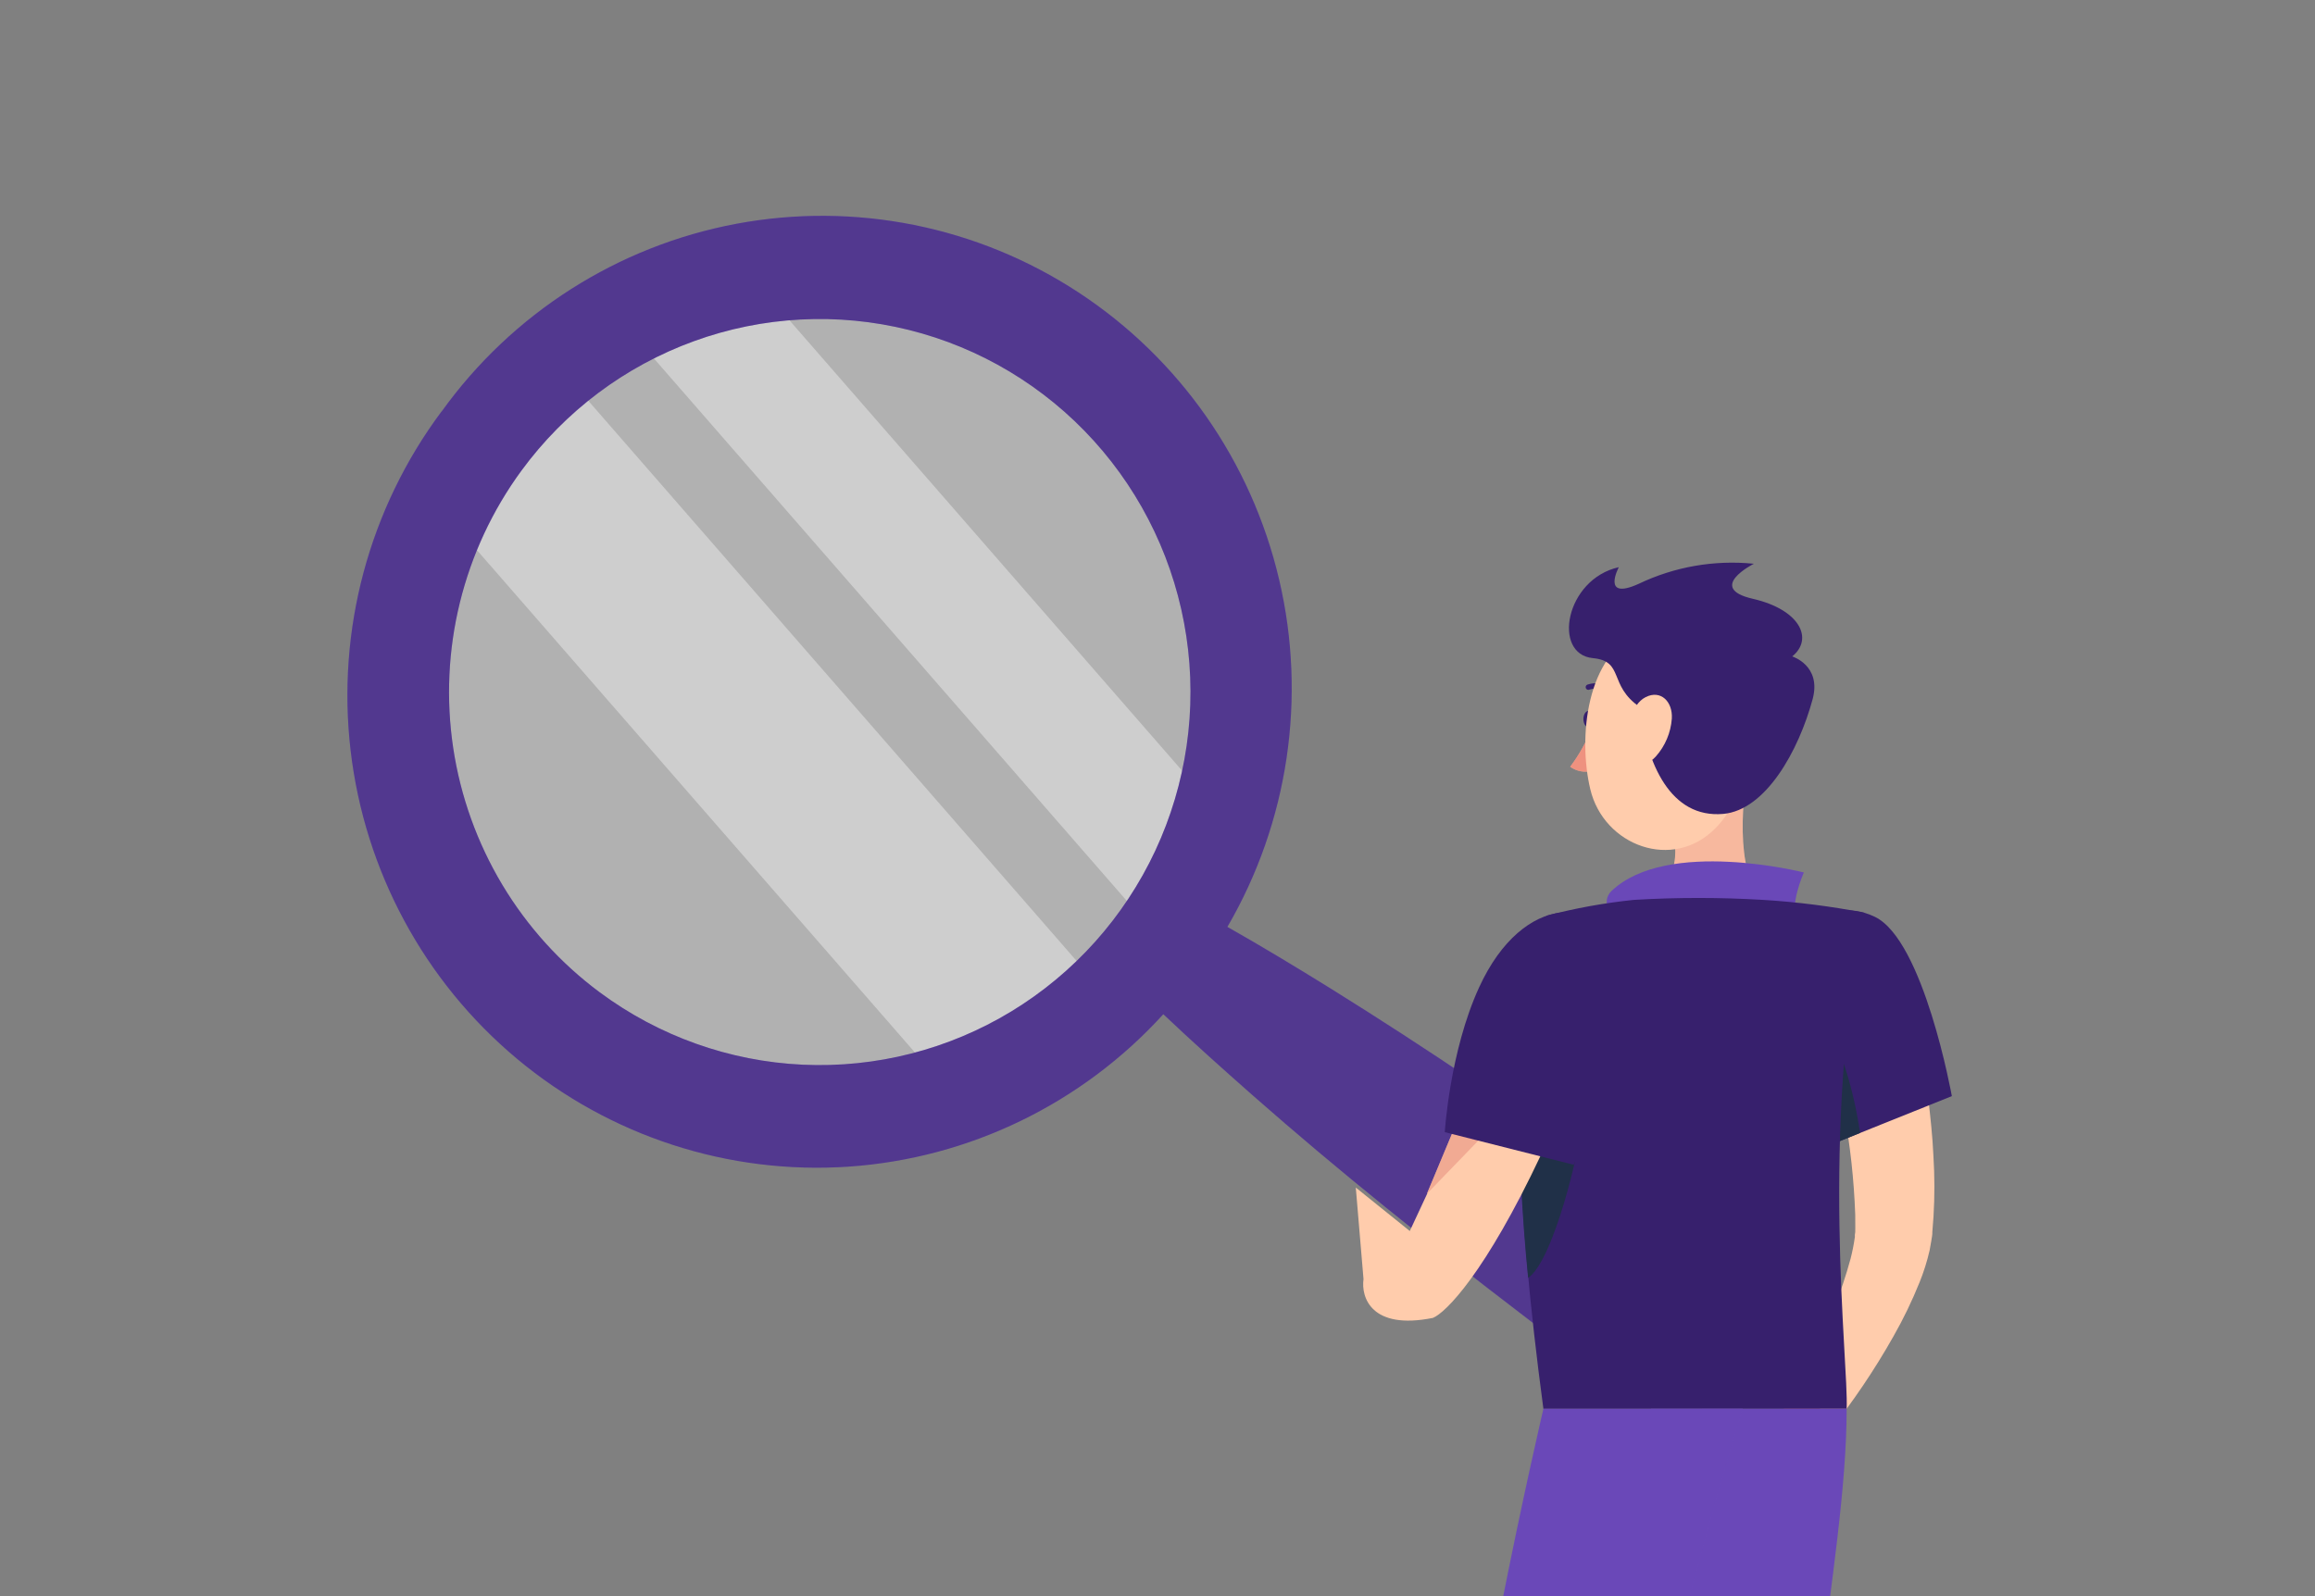 <svg width="116" height="80" viewBox="0 0 116 80" fill="none" xmlns="http://www.w3.org/2000/svg">
<rect x="0" y="0" width="116" height="80" fill="#808080" stroke="none"/>
<g clip-path="url(#clip0_4171_991)">
<path d="M91.273 50.449C91.472 51.275 91.696 52.169 91.877 53.035C92.058 53.902 92.246 54.794 92.393 55.674C92.71 57.395 92.9 59.137 92.962 60.887L92.965 61.52L92.962 61.757C92.951 61.822 92.936 61.906 92.945 61.987C92.894 62.362 92.82 62.735 92.725 63.102C92.51 63.898 92.228 64.741 91.896 65.575C91.27 67.254 90.546 68.971 89.82 70.66L91.639 71.775C92.844 70.267 93.927 68.664 94.876 66.981C95.375 66.106 95.813 65.197 96.189 64.262C96.398 63.745 96.565 63.212 96.69 62.667C96.717 62.514 96.743 62.368 96.772 62.204C96.801 62.039 96.833 61.855 96.826 61.743L96.885 60.963C96.945 59.955 96.943 58.945 96.88 57.938C96.836 56.941 96.726 55.961 96.614 54.992C96.502 54.023 96.319 53.058 96.114 52.104C96.014 51.628 95.89 51.151 95.792 50.679C95.695 50.207 95.564 49.748 95.403 49.233L91.273 50.449Z" fill="#FFCCAC"/>
<path d="M90.013 70.161L88.271 71.356L91.241 73.467C91.241 73.467 92.269 72.224 91.945 70.877L90.013 70.161Z" fill="#E4897B"/>
<path d="M86.688 73.314L89.227 74.93L91.24 73.451L88.271 71.356L86.688 73.314Z" fill="#E4897B"/>
<path opacity="0.4" d="M39.745 55.188C43.772 55.45 47.787 54.505 51.281 52.472C54.776 50.438 57.593 47.407 59.376 43.763C61.16 40.119 61.83 36.024 61.302 31.997C60.773 27.969 59.071 24.19 56.409 21.137C53.747 18.084 50.245 15.893 46.346 14.843C42.447 13.793 38.327 13.93 34.505 15.236C30.683 16.543 27.331 18.961 24.874 22.184C22.417 25.407 20.965 29.291 20.7 33.345C20.524 36.038 20.878 38.739 21.74 41.295C22.602 43.851 23.956 46.21 25.725 48.239C27.493 50.267 29.642 51.925 32.047 53.117C34.453 54.31 37.069 55.013 39.745 55.188Z" fill="#FAFAFA"/>
<path opacity="0.4" d="M31.516 16.532L57.716 46.592C57.894 46.334 58.07 46.076 58.237 45.816C59.328 44.119 60.162 42.269 60.711 40.324L38.081 14.36C35.785 14.698 33.564 15.433 31.516 16.532Z" fill="#FAFAFA"/>
<path opacity="0.4" d="M22.555 26.032L47.188 54.292C50.171 53.35 52.899 51.73 55.16 49.556L28.265 18.695C25.828 20.669 23.875 23.179 22.555 26.032Z" fill="#FAFAFA"/>
<path d="M22.128 20.628C25.668 15.698 30.958 12.328 36.901 11.216C42.843 10.105 48.982 11.337 54.045 14.659C59.108 17.98 62.707 23.135 64.096 29.055C65.484 34.975 64.556 41.207 61.503 46.457C63.251 47.449 64.967 48.485 66.669 49.541C69.122 51.069 71.543 52.64 73.931 54.253C76.316 55.872 78.686 57.512 81.021 59.201C82.195 60.035 83.346 60.899 84.511 61.746C85.124 62.152 85.652 62.675 86.064 63.286C86.286 63.623 86.47 63.983 86.614 64.361C86.79 64.809 86.901 65.281 86.941 65.762C87.004 66.626 86.758 67.485 86.248 68.182C85.737 68.88 84.995 69.371 84.156 69.566C83.69 69.671 83.213 69.708 82.737 69.676C82.335 69.65 81.937 69.579 81.551 69.463C80.85 69.247 80.198 68.895 79.632 68.426C78.482 67.556 77.32 66.707 76.181 65.821C73.898 64.081 71.625 62.285 69.386 60.474C67.147 58.664 64.917 56.788 62.755 54.887C61.261 53.567 59.755 52.221 58.291 50.834C54.211 55.32 48.572 58.055 42.544 58.472C36.516 58.888 30.56 56.954 25.91 53.071C21.26 49.188 18.273 43.653 17.568 37.613C16.863 31.573 18.494 25.491 22.122 20.627L22.128 20.628ZM30.055 49.739C33.013 51.932 36.55 53.194 40.22 53.364C43.89 53.534 47.528 52.605 50.674 50.694C53.819 48.783 56.331 45.977 57.893 42.629C59.454 39.282 59.994 35.544 59.444 31.887C58.895 28.231 57.281 24.822 54.806 22.089C52.331 19.357 49.106 17.424 45.54 16.537C41.974 15.649 38.226 15.845 34.77 17.101C31.314 18.357 28.306 20.616 26.126 23.592C24.678 25.569 23.631 27.813 23.045 30.197C22.458 32.581 22.345 35.057 22.709 37.486C23.074 39.913 23.911 42.245 25.171 44.348C26.432 46.45 28.091 48.282 30.055 49.739Z" fill="#7550CC"/>
<path opacity="0.3" d="M22.128 20.628C25.668 15.698 30.958 12.328 36.901 11.216C42.843 10.105 48.982 11.337 54.045 14.659C59.108 17.98 62.707 23.135 64.096 29.055C65.484 34.975 64.556 41.207 61.503 46.457C63.251 47.449 64.967 48.485 66.669 49.541C69.122 51.069 71.543 52.64 73.931 54.253C76.316 55.872 78.686 57.512 81.021 59.201C82.195 60.035 83.346 60.899 84.511 61.746C85.124 62.152 85.652 62.675 86.064 63.286C86.286 63.623 86.47 63.983 86.614 64.361C86.79 64.809 86.901 65.281 86.941 65.762C87.004 66.626 86.758 67.485 86.248 68.182C85.737 68.88 84.995 69.371 84.156 69.566C83.69 69.671 83.213 69.708 82.737 69.676C82.335 69.65 81.937 69.579 81.551 69.463C80.85 69.247 80.198 68.895 79.632 68.426C78.482 67.556 77.32 66.707 76.181 65.821C73.898 64.081 71.625 62.285 69.386 60.474C67.147 58.664 64.917 56.788 62.755 54.887C61.261 53.567 59.755 52.221 58.291 50.834C54.211 55.32 48.572 58.055 42.544 58.472C36.516 58.888 30.56 56.954 25.91 53.071C21.26 49.188 18.273 43.653 17.568 37.613C16.863 31.573 18.494 25.491 22.122 20.627L22.128 20.628ZM30.055 49.739C33.013 51.932 36.55 53.194 40.22 53.364C43.89 53.534 47.528 52.605 50.674 50.694C53.819 48.783 56.331 45.977 57.893 42.629C59.454 39.282 59.994 35.544 59.444 31.887C58.895 28.231 57.281 24.822 54.806 22.089C52.331 19.357 49.106 17.424 45.54 16.537C41.974 15.649 38.226 15.845 34.77 17.101C31.314 18.357 28.306 20.616 26.126 23.592C24.678 25.569 23.631 27.813 23.045 30.197C22.458 32.581 22.345 35.057 22.709 37.486C23.074 39.913 23.911 42.245 25.171 44.348C26.432 46.45 28.091 48.282 30.055 49.739Z" fill="black"/>
<path d="M79.882 36.041C79.882 36.271 79.762 36.458 79.612 36.458C79.461 36.458 79.341 36.271 79.341 36.041C79.341 35.812 79.461 35.625 79.612 35.625C79.762 35.625 79.882 35.827 79.882 36.041Z" fill="#37206D"/>
<path d="M79.773 36.458C79.5 37.163 79.132 37.827 78.679 38.431C78.835 38.544 79.014 38.621 79.204 38.657C79.393 38.692 79.587 38.686 79.773 38.638V36.458Z" fill="#FFCCAC"/>
<path d="M79.773 36.458C79.5 37.163 79.132 37.827 78.679 38.431C78.835 38.544 79.014 38.621 79.204 38.657C79.393 38.692 79.587 38.686 79.773 38.638V36.458Z" fill="#DE5753" fill-opacity="0.5"/>
<path d="M80.683 34.761C80.704 34.761 80.725 34.756 80.745 34.746C80.764 34.737 80.781 34.723 80.795 34.706C80.815 34.677 80.823 34.64 80.817 34.605C80.811 34.569 80.792 34.537 80.764 34.516C80.594 34.386 80.394 34.299 80.184 34.263C79.973 34.227 79.757 34.243 79.553 34.309C79.535 34.314 79.518 34.323 79.504 34.335C79.489 34.347 79.477 34.362 79.468 34.379C79.46 34.396 79.455 34.415 79.454 34.434C79.453 34.453 79.456 34.472 79.463 34.49C79.469 34.508 79.48 34.524 79.493 34.537C79.507 34.551 79.523 34.561 79.54 34.568C79.558 34.575 79.577 34.578 79.596 34.577C79.615 34.576 79.633 34.571 79.65 34.562C79.812 34.513 79.983 34.502 80.149 34.533C80.315 34.563 80.472 34.633 80.605 34.737C80.628 34.753 80.655 34.761 80.683 34.761Z" fill="#37206D"/>
<path d="M87.694 37.774C87.307 39.864 86.882 43.698 88.336 45.095C88.336 45.095 87.767 47.217 83.904 47.217C79.65 47.217 81.878 45.095 81.878 45.095C84.198 44.535 84.132 42.806 83.73 41.179L87.694 37.774Z" fill="#FFCCAC"/>
<path d="M87.694 37.774C87.307 39.864 86.882 43.698 88.336 45.095C88.336 45.095 87.767 47.217 83.904 47.217C79.65 47.217 81.878 45.095 81.878 45.095C84.198 44.535 84.132 42.806 83.73 41.179L87.694 37.774Z" fill="#E4897B" fill-opacity="0.3"/>
<path d="M90.072 46.197C89.612 45.477 90.386 43.729 90.386 43.729C90.386 43.729 83.548 41.997 80.752 44.655C80.172 45.204 80.814 46.014 80.814 46.014L90.072 46.197Z" fill="#7550CC"/>
<path opacity="0.1" d="M90.072 46.197C89.612 45.477 90.386 43.729 90.386 43.729C90.386 43.729 83.548 41.997 80.752 44.655C80.172 45.204 80.814 46.014 80.814 46.014L90.072 46.197Z" fill="black"/>
<path d="M93.936 45.948C96.399 47.115 97.803 54.939 97.803 54.939L91.781 57.356C90.9 55.19 90.188 52.958 89.651 50.681C88.823 47.077 91.414 44.741 93.936 45.948Z" fill="#37206D"/>
<path d="M90.742 50.358C92.231 51.876 92.911 54.85 93.209 56.784L91.766 57.364C90.91 55.26 90.212 53.093 89.678 50.883C89.806 50.058 90.123 49.727 90.742 50.358Z" fill="#203048"/>
<path d="M77.507 45.893C77.507 45.893 74.483 49.334 77.337 70.611H92.532C92.636 68.275 91.17 56.812 93.421 45.749C91.742 45.422 90.043 45.206 88.336 45.103C86.185 44.975 84.028 44.975 81.877 45.103C80.403 45.253 78.942 45.517 77.507 45.893Z" fill="#37206D"/>
<path d="M76.119 54.153L78.68 49.712C79.174 51.784 79.376 53.916 79.279 56.045C79.209 57.571 77.821 63.222 76.572 64.048C76.24 60.76 76.089 57.457 76.119 54.153Z" fill="#203048"/>
<path d="M68.323 64.111L67.936 59.522L70.642 61.7L72.961 56.722L77.213 57.889C74.43 63.8 72.446 65.796 71.801 66.055C68.709 66.678 68.194 65.019 68.323 64.111Z" fill="#FFCCAC"/>
<path d="M74.507 56.722L71.5 59.833L72.961 56.333L74.507 56.722Z" fill="#FFCCAC"/>
<path d="M74.507 56.722L71.5 59.833L72.961 56.333L74.507 56.722Z" fill="#E4897B" fill-opacity="0.5"/>
<path d="M81.301 47.98C82.102 50.592 78.857 58.38 78.857 58.38L72.395 56.745C72.395 56.745 72.642 52.697 74.116 49.486C76.336 44.644 80.342 44.846 81.301 47.98Z" fill="#37206D"/>
<path d="M87.516 35.547C87.346 38.377 87.389 40.047 85.969 41.499C83.835 43.69 80.358 42.394 79.685 39.552C79.078 37.007 79.457 32.803 82.21 31.674C82.818 31.427 83.478 31.34 84.128 31.42C84.778 31.5 85.398 31.745 85.928 32.133C86.459 32.52 86.883 33.036 87.16 33.633C87.438 34.231 87.561 34.889 87.516 35.547Z" fill="#FFCCAC"/>
<path d="M90.826 35.049C90.126 37.63 88.479 40.603 86.348 40.794C83.703 41.028 82.508 38.276 82.16 35.434C80.574 34.34 81.406 33.138 79.816 32.986C77.774 32.791 78.428 29.031 81.115 28.428C81.115 28.428 80.214 30.121 82.105 29.265C83.904 28.404 85.902 28.056 87.883 28.256C87.883 28.256 85.47 29.471 87.829 30.012C90.188 30.553 90.892 32.017 89.805 32.9C89.805 32.904 91.286 33.352 90.826 35.049Z" fill="#37206D"/>
<path d="M83.772 36.018C83.721 36.721 83.439 37.388 82.972 37.914C82.353 38.603 81.707 38.175 81.599 37.338C81.499 36.586 81.704 35.321 82.462 34.94C83.219 34.558 83.823 35.169 83.772 36.018Z" fill="#FFCCAC"/>
<path d="M82.729 70.611C82.729 70.611 79.96 90.793 82.141 98.881C85.598 111.688 98.817 122.497 98.817 122.497L103.299 119.539C103.299 119.539 92.041 110.411 90.664 99.687C89.427 90.061 92.532 78.419 92.532 70.607L82.729 70.611Z" fill="#7550CC"/>
<path opacity="0.1" d="M82.729 70.611C82.729 70.611 79.96 90.793 82.141 98.881C85.598 111.688 98.817 122.497 98.817 122.497L103.299 119.539C103.299 119.539 92.041 110.411 90.664 99.687C89.427 90.061 92.532 78.419 92.532 70.607L82.729 70.611Z" fill="black"/>
<path d="M81.583 82.148C82.32 81.298 83.132 80.516 84.008 79.812C83.536 86.363 83.149 96.067 83.579 102.961C83.001 101.639 82.521 100.277 82.14 98.885C81.076 94.934 81.189 88.111 81.583 82.148Z" fill="#7550CC"/>
<path opacity="0.3" d="M81.583 82.148C82.32 81.298 83.132 80.516 84.008 79.812C83.536 86.363 83.149 96.067 83.579 102.961C83.001 101.639 82.521 100.277 82.14 98.885C81.076 94.934 81.189 88.111 81.583 82.148Z" fill="black"/>
<path d="M77.338 70.61C77.338 70.61 73.06 88.866 72.759 97.589C72.418 107.367 75.81 130.434 75.81 130.434H80.625C80.625 130.434 81.216 107.188 81.429 98.282C81.665 88.57 87.327 70.61 87.327 70.61H77.338Z" fill="#7550CC"/>
<path opacity="0.1" d="M77.338 70.61C77.338 70.61 73.06 88.866 72.759 97.589C72.418 107.367 75.81 130.434 75.81 130.434H80.625C80.625 130.434 81.216 107.188 81.429 98.282C81.665 88.57 87.327 70.61 87.327 70.61H77.338Z" fill="black"/>
</g>
<defs>
<clipPath id="clip0_4171_991">
<rect width="116" height="80" fill="white"/>
</clipPath>
</defs>
</svg>
